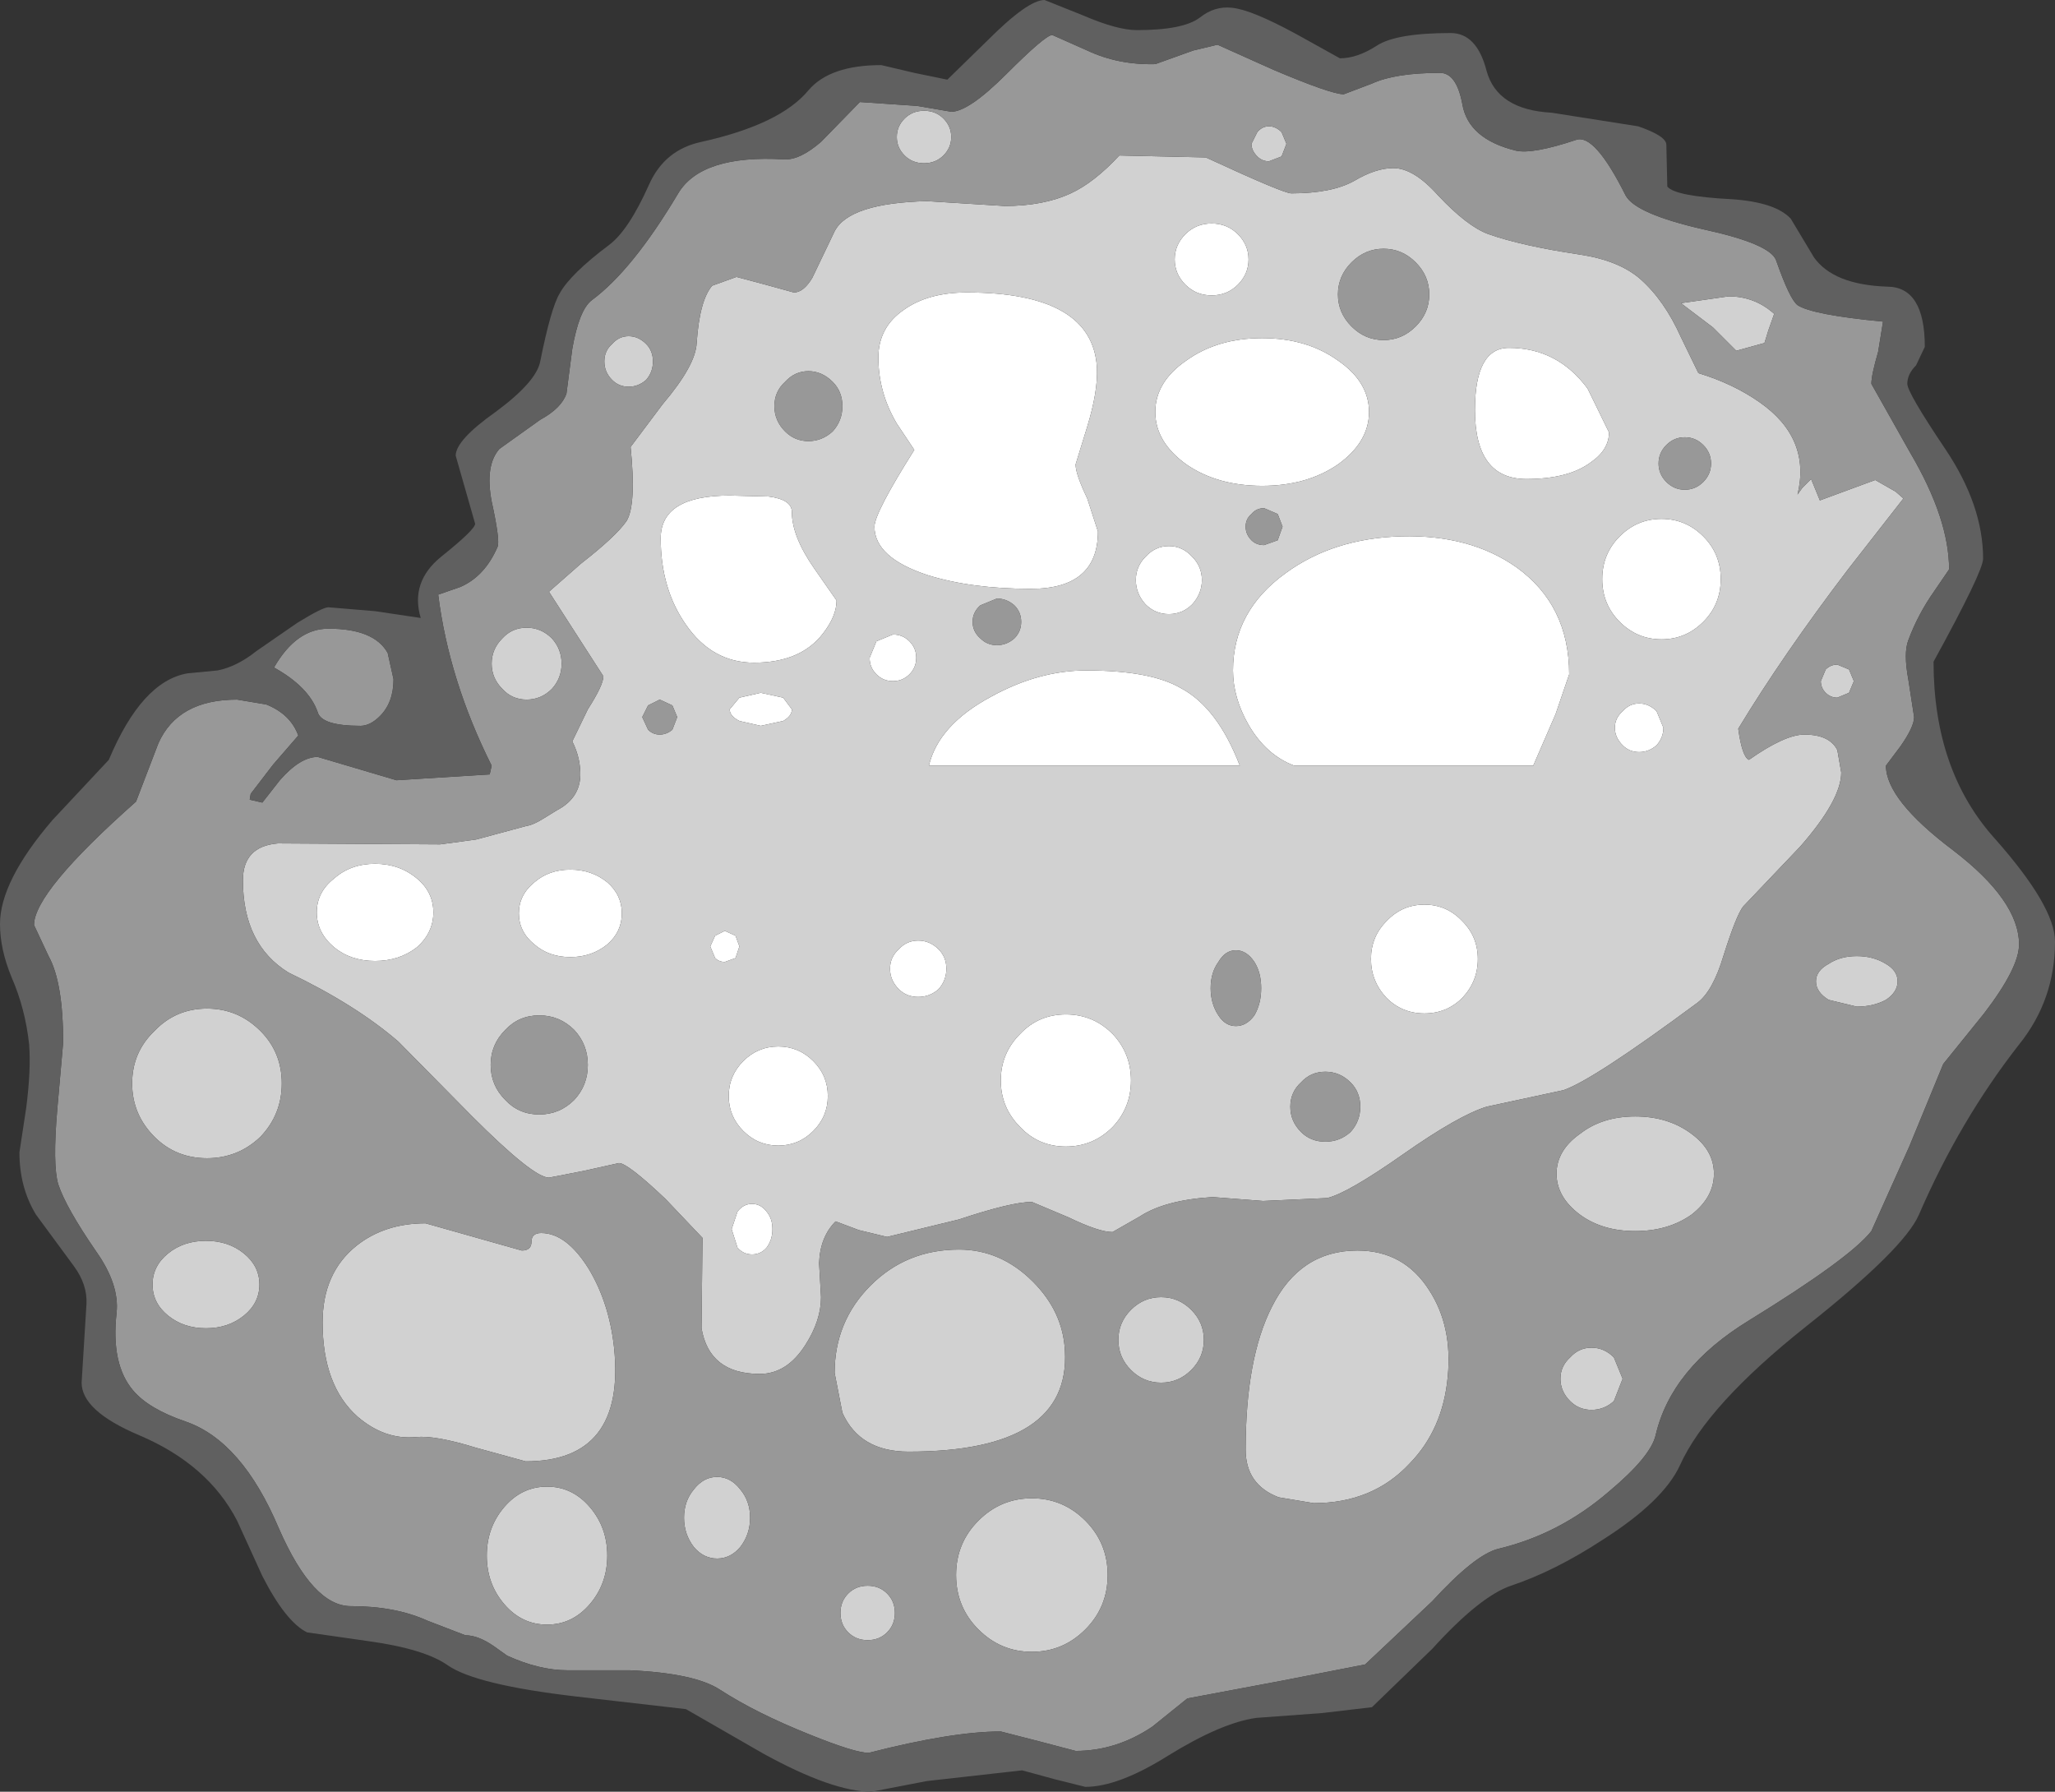 <?xml version="1.0" encoding="UTF-8" standalone="no"?>
<svg xmlns:ffdec="https://www.free-decompiler.com/flash" xmlns:xlink="http://www.w3.org/1999/xlink" ffdec:objectType="shape" height="92.2px" width="105.75px" xmlns="http://www.w3.org/2000/svg">
  <rect width="100%" height="100%" fill="#333333" stroke="none"/>
  <g transform="matrix(1.0, 0.0, 0.0, 1.0, 52.6, 58.1)">
    <path d="M25.05 -40.2 Q27.55 -40.2 29.1 -38.1 L30.2 -35.85 Q30.2 -34.95 29.25 -34.3 28.1 -33.45 25.95 -33.45 23.3 -33.45 23.3 -37.0 23.3 -40.2 25.05 -40.2 M8.75 -29.45 Q9.25 -28.95 9.25 -28.25 9.25 -27.55 8.75 -27.0 8.25 -26.5 7.55 -26.5 6.85 -26.5 6.35 -27.0 5.85 -27.55 5.85 -28.25 5.85 -28.95 6.35 -29.45 6.85 -30.0 7.55 -30.0 8.25 -30.0 8.75 -29.45 M3.35 -36.15 L2.75 -34.2 Q2.75 -33.7 3.35 -32.45 L3.9 -30.75 Q3.9 -27.8 0.45 -27.8 -2.6 -27.8 -4.85 -28.5 -7.6 -29.4 -7.6 -31.0 -7.6 -31.7 -5.55 -34.95 L-6.45 -36.3 Q-7.4 -37.9 -7.4 -39.7 -7.4 -41.25 -6.1 -42.15 -4.85 -43.05 -2.85 -43.05 3.65 -43.05 3.85 -39.15 3.9 -37.95 3.35 -36.15 M12.35 -40.7 Q14.65 -40.7 16.25 -39.55 17.85 -38.45 17.85 -36.9 17.85 -35.35 16.25 -34.2 14.65 -33.1 12.35 -33.1 10.05 -33.1 8.45 -34.2 6.85 -35.35 6.85 -36.9 6.85 -38.45 8.45 -39.55 10.05 -40.7 12.35 -40.7 M11.65 -44.75 Q11.65 -44.0 11.1 -43.45 10.55 -42.9 9.75 -42.9 8.95 -42.9 8.4 -43.45 7.85 -44.0 7.85 -44.75 7.85 -45.5 8.4 -46.05 8.95 -46.6 9.75 -46.6 10.55 -46.6 11.1 -46.05 11.65 -45.5 11.65 -44.75 M32.9 -25.2 Q31.65 -25.2 30.75 -26.1 29.85 -27.0 29.85 -28.3 29.85 -29.6 30.75 -30.5 31.65 -31.4 32.9 -31.4 34.15 -31.4 35.05 -30.5 35.95 -29.6 35.95 -28.3 35.95 -27.0 35.05 -26.1 34.15 -25.2 32.9 -25.2 M5.6 -2.5 Q5.6 -1.1 4.65 -0.1 3.65 0.9 2.25 0.9 0.85 0.9 -0.1 -0.1 -1.1 -1.1 -1.1 -2.5 -1.1 -3.9 -0.1 -4.9 0.85 -5.9 2.25 -5.9 3.65 -5.9 4.65 -4.9 5.6 -3.9 5.6 -2.5 M3.3 -23.6 Q6.6 -23.6 8.15 -22.7 10.05 -21.7 11.2 -18.7 L-4.8 -18.7 Q-4.3 -20.8 -1.6 -22.25 0.85 -23.6 3.3 -23.6 M13.55 -28.6 Q16.0 -30.4 19.5 -30.5 23.05 -30.6 25.45 -28.9 28.15 -26.95 28.15 -23.4 L27.45 -21.35 26.3 -18.7 14.0 -18.7 Q12.55 -19.25 11.65 -20.8 10.85 -22.2 10.85 -23.6 10.85 -26.65 13.55 -28.6 M18.75 -6.75 Q17.95 -7.6 17.95 -8.75 17.95 -9.9 18.75 -10.7 19.55 -11.55 20.7 -11.55 21.85 -11.55 22.65 -10.7 23.45 -9.9 23.45 -8.75 23.45 -7.6 22.65 -6.75 21.85 -5.95 20.7 -5.95 19.55 -5.95 18.75 -6.75 M30.5 -20.65 Q30.5 -21.15 30.9 -21.5 31.25 -21.9 31.75 -21.9 32.25 -21.9 32.65 -21.5 L33.0 -20.65 Q33.0 -20.15 32.65 -19.75 32.25 -19.4 31.75 -19.4 31.25 -19.4 30.9 -19.75 30.5 -20.15 30.5 -20.65 M-7.5 -25.1 L-6.65 -25.45 Q-6.15 -25.45 -5.8 -25.1 -5.45 -24.75 -5.45 -24.25 -5.45 -23.75 -5.8 -23.4 -6.15 -23.05 -6.65 -23.05 -7.15 -23.05 -7.5 -23.4 -7.85 -23.75 -7.85 -24.25 L-7.5 -25.1 M-13.05 -32.55 Q-11.85 -32.4 -11.85 -31.75 -11.85 -30.5 -10.7 -28.85 L-9.55 -27.2 Q-9.55 -26.4 -10.25 -25.5 -11.4 -24.0 -13.8 -24.0 -15.95 -24.0 -17.3 -25.95 -18.6 -27.8 -18.6 -30.4 -18.6 -32.6 -15.05 -32.6 L-13.05 -32.55 M-23.25 -13.35 Q-22.15 -13.35 -21.35 -12.7 -20.6 -12.05 -20.6 -11.1 -20.6 -10.15 -21.35 -9.5 -22.15 -8.85 -23.25 -8.85 -24.35 -8.85 -25.1 -9.5 -25.9 -10.15 -25.9 -11.1 -25.9 -12.05 -25.1 -12.7 -24.35 -13.35 -23.25 -13.35 M-35.4 -12.9 Q-34.55 -13.65 -33.3 -13.65 -32.05 -13.65 -31.15 -12.9 -30.3 -12.2 -30.3 -11.15 -30.3 -10.1 -31.15 -9.35 -32.05 -8.65 -33.3 -8.65 -34.55 -8.65 -35.4 -9.35 -36.3 -10.1 -36.3 -11.15 -36.3 -12.2 -35.4 -12.9 M-12.3 -22.2 L-11.85 -21.6 Q-11.85 -21.25 -12.3 -21.0 L-13.45 -20.75 -14.55 -21.0 Q-15.05 -21.25 -15.05 -21.6 L-14.55 -22.2 -13.45 -22.45 -12.3 -22.2 M-13.15 4.25 Q-12.85 4.6 -12.85 5.15 -12.85 5.7 -13.15 6.1 -13.45 6.45 -13.9 6.45 -14.35 6.45 -14.65 6.1 L-14.95 5.15 -14.65 4.25 Q-14.35 3.85 -13.9 3.85 -13.45 3.85 -13.15 4.25 M-4.3 -9.25 Q-3.9 -8.85 -3.9 -8.25 -3.9 -7.65 -4.3 -7.2 -4.75 -6.8 -5.35 -6.8 -5.95 -6.8 -6.35 -7.2 -6.8 -7.65 -6.8 -8.25 -6.8 -8.85 -6.35 -9.25 -5.95 -9.7 -5.35 -9.7 -4.75 -9.7 -4.3 -9.25 M-12.55 -4.25 Q-11.5 -4.25 -10.75 -3.5 -10.0 -2.75 -10.0 -1.7 -10.0 -0.65 -10.75 0.1 -11.5 0.85 -12.55 0.85 -13.6 0.85 -14.35 0.1 -15.1 -0.65 -15.1 -1.7 -15.1 -2.75 -14.35 -3.5 -13.6 -4.25 -12.55 -4.25 M-14.55 -9.4 L-14.75 -8.8 -15.3 -8.6 Q-15.6 -8.6 -15.8 -8.8 L-16.05 -9.4 -15.8 -9.95 -15.3 -10.2 -14.75 -9.95 -14.55 -9.4" fill="#ffffff" fill-rule="evenodd" stroke="none"/>
    <path d="M9.45 -50.0 Q13.45 -48.15 13.85 -48.15 15.95 -48.15 17.1 -48.8 18.2 -49.45 19.1 -49.45 20.15 -49.45 21.4 -48.05 22.9 -46.45 24.0 -46.05 25.7 -45.45 28.7 -45.0 30.7 -44.7 31.8 -43.75 33.05 -42.65 33.9 -40.75 L34.8 -38.9 Q36.6 -38.35 37.95 -37.4 40.6 -35.55 39.9 -32.65 L40.15 -33.0 40.6 -33.45 41.05 -32.35 43.9 -33.4 44.95 -32.8 45.35 -32.45 42.5 -28.8 Q39.15 -24.4 36.85 -20.6 37.05 -19.15 37.4 -19.0 39.25 -20.3 40.25 -20.3 41.55 -20.3 41.95 -19.5 L42.15 -18.35 Q42.15 -16.95 40.05 -14.55 L37.1 -11.45 Q36.75 -11.0 36.1 -8.95 35.55 -7.1 34.75 -6.5 29.35 -2.5 27.85 -2.0 L23.9 -1.15 Q22.45 -0.7 19.6 1.3 16.75 3.3 15.7 3.55 L12.4 3.7 9.8 3.5 Q7.35 3.65 6.05 4.5 L4.65 5.3 Q3.95 5.3 2.4 4.55 L0.5 3.75 Q-0.55 3.75 -3.25 4.65 L-6.95 5.55 -8.4 5.2 -9.6 4.75 Q-10.4 5.55 -10.45 6.9 L-10.35 8.65 Q-10.35 9.85 -11.15 11.1 -12.1 12.6 -13.5 12.6 -16.1 12.6 -16.5 10.25 L-16.45 5.6 -18.35 3.6 Q-20.3 1.75 -20.75 1.75 L-22.55 2.15 -24.35 2.5 Q-25.15 2.5 -28.3 -0.65 L-32.1 -4.5 Q-34.3 -6.4 -37.75 -8.05 -40.1 -9.5 -40.1 -12.8 -40.1 -14.55 -38.3 -14.7 L-29.95 -14.65 -28.1 -14.9 -25.5 -15.6 Q-25.15 -15.65 -24.6 -16.0 L-23.95 -16.4 Q-22.6 -17.1 -22.75 -18.55 -22.8 -19.25 -23.15 -19.95 L-22.35 -21.6 Q-21.55 -22.85 -21.55 -23.3 L-24.35 -27.65 -22.7 -29.1 Q-20.9 -30.5 -20.35 -31.3 -19.85 -32.15 -20.15 -35.1 L-18.5 -37.3 Q-16.8 -39.3 -16.75 -40.45 -16.6 -42.65 -15.95 -43.4 L-14.7 -43.85 -13.2 -43.45 -11.75 -43.05 Q-11.25 -43.05 -10.8 -43.8 L-9.65 -46.2 Q-8.9 -47.65 -4.9 -47.75 L-0.9 -47.5 Q1.1 -47.5 2.5 -48.15 3.7 -48.7 5.0 -50.1 L9.45 -50.0 M38.4 -41.1 L38.2 -40.45 36.75 -40.05 35.55 -41.25 33.9 -42.5 36.35 -42.85 Q37.7 -42.85 38.7 -41.95 L38.4 -41.1 M11.8 -50.7 L12.1 -51.3 Q12.35 -51.6 12.7 -51.6 13.05 -51.6 13.35 -51.3 L13.6 -50.7 13.35 -50.05 12.7 -49.8 Q12.35 -49.8 12.1 -50.05 11.8 -50.35 11.8 -50.7 M20.95 -42.95 Q20.95 -43.9 20.25 -44.6 19.55 -45.3 18.6 -45.3 17.65 -45.3 16.95 -44.6 16.25 -43.9 16.25 -42.95 16.25 -42.0 16.95 -41.3 17.65 -40.6 18.6 -40.6 19.55 -40.6 20.25 -41.3 20.95 -42.0 20.95 -42.95 M25.05 -40.2 Q23.3 -40.2 23.3 -37.0 23.3 -33.45 25.95 -33.45 28.1 -33.45 29.25 -34.3 30.2 -34.95 30.2 -35.85 L29.1 -38.1 Q27.55 -40.2 25.05 -40.2 M33.15 -33.3 Q33.55 -32.9 34.1 -32.9 34.65 -32.9 35.05 -33.3 35.45 -33.7 35.45 -34.25 35.45 -34.8 35.05 -35.2 34.65 -35.6 34.1 -35.6 33.55 -35.6 33.15 -35.2 32.75 -34.8 32.75 -34.25 32.75 -33.7 33.15 -33.3 M32.9 -25.2 Q34.15 -25.2 35.05 -26.1 35.95 -27.0 35.95 -28.3 35.95 -29.6 35.05 -30.5 34.15 -31.4 32.9 -31.4 31.65 -31.4 30.75 -30.5 29.85 -29.6 29.85 -28.3 29.85 -27.0 30.75 -26.1 31.65 -25.2 32.9 -25.2 M11.65 -44.75 Q11.65 -45.5 11.1 -46.05 10.55 -46.6 9.75 -46.6 8.95 -46.6 8.4 -46.05 7.85 -45.5 7.85 -44.75 7.85 -44.0 8.4 -43.45 8.95 -42.9 9.75 -42.9 10.55 -42.9 11.1 -43.45 11.65 -44.0 11.65 -44.75 M12.35 -40.7 Q10.05 -40.7 8.45 -39.55 6.85 -38.45 6.85 -36.9 6.85 -35.35 8.45 -34.2 10.05 -33.1 12.35 -33.1 14.65 -33.1 16.25 -34.2 17.85 -35.35 17.85 -36.9 17.85 -38.45 16.25 -39.55 14.65 -40.7 12.35 -40.7 M3.35 -36.15 Q3.9 -37.95 3.85 -39.15 3.65 -43.05 -2.85 -43.05 -4.85 -43.05 -6.1 -42.15 -7.4 -41.25 -7.4 -39.7 -7.4 -37.9 -6.45 -36.3 L-5.55 -34.95 Q-7.6 -31.7 -7.6 -31.0 -7.6 -29.4 -4.85 -28.5 -2.6 -27.8 0.45 -27.8 3.9 -27.8 3.9 -30.75 L3.35 -32.45 Q2.75 -33.7 2.75 -34.2 L3.35 -36.15 M8.75 -29.45 Q8.25 -30.0 7.55 -30.0 6.85 -30.0 6.35 -29.45 5.85 -28.95 5.85 -28.25 5.85 -27.55 6.35 -27.0 6.85 -26.5 7.55 -26.5 8.25 -26.5 8.75 -27.0 9.25 -27.55 9.25 -28.25 9.25 -28.95 8.75 -29.45 M13.15 -31.65 L12.45 -31.95 Q12.05 -31.95 11.8 -31.65 11.5 -31.4 11.5 -31.0 11.5 -30.6 11.8 -30.3 12.05 -30.05 12.45 -30.05 L13.15 -30.3 13.4 -31.0 13.15 -31.65 M13.55 -28.6 Q10.85 -26.65 10.85 -23.6 10.85 -22.2 11.65 -20.8 12.55 -19.25 14.0 -18.7 L26.3 -18.7 27.45 -21.35 28.15 -23.4 Q28.15 -26.95 25.45 -28.9 23.05 -30.6 19.5 -30.5 16.0 -30.4 13.55 -28.6 M3.3 -23.6 Q0.85 -23.6 -1.6 -22.25 -4.3 -20.8 -4.8 -18.7 L11.2 -18.7 Q10.05 -21.7 8.15 -22.7 6.6 -23.6 3.3 -23.6 M5.6 -2.5 Q5.6 -3.9 4.65 -4.9 3.65 -5.9 2.25 -5.9 0.85 -5.9 -0.1 -4.9 -1.1 -3.9 -1.1 -2.5 -1.1 -1.1 -0.1 -0.1 0.85 0.9 2.25 0.9 3.65 0.9 4.65 -0.1 5.6 -1.1 5.6 -2.5 M9.7 -7.25 Q9.7 -6.45 10.1 -5.85 10.45 -5.3 11.0 -5.3 11.55 -5.3 11.95 -5.85 12.3 -6.45 12.3 -7.25 12.3 -8.05 11.95 -8.6 11.55 -9.2 11.0 -9.2 10.45 -9.2 10.1 -8.6 9.7 -8.05 9.7 -7.25 M18.75 -6.75 Q19.55 -5.95 20.7 -5.95 21.85 -5.95 22.65 -6.75 23.45 -7.6 23.45 -8.75 23.45 -9.9 22.65 -10.7 21.85 -11.55 20.7 -11.55 19.55 -11.55 18.75 -10.7 17.95 -9.9 17.95 -8.75 17.95 -7.6 18.75 -6.75 M13.8 -1.15 Q13.8 -0.4 14.35 0.15 14.85 0.65 15.6 0.65 16.35 0.65 16.9 0.15 17.4 -0.4 17.4 -1.15 17.4 -1.9 16.9 -2.4 16.35 -2.95 15.6 -2.95 14.85 -2.95 14.35 -2.4 13.8 -1.9 13.8 -1.15 M30.5 -20.65 Q30.5 -20.15 30.9 -19.75 31.25 -19.4 31.75 -19.4 32.25 -19.4 32.65 -19.75 33.0 -20.15 33.0 -20.65 L32.65 -21.5 Q32.25 -21.9 31.75 -21.9 31.25 -21.9 30.9 -21.5 30.5 -21.15 30.5 -20.65 M-44.65 -5.05 Q-43.55 -6.2 -41.95 -6.2 -40.35 -6.2 -39.2 -5.05 -38.1 -3.95 -38.1 -2.35 -38.1 -0.75 -39.2 0.4 -40.35 1.5 -41.95 1.5 -43.55 1.5 -44.65 0.4 -45.8 -0.75 -45.8 -2.35 -45.8 -3.95 -44.65 -5.05 M-6.45 -51.05 Q-6.45 -51.6 -6.05 -52.0 -5.65 -52.4 -5.05 -52.4 -4.45 -52.4 -4.05 -52.0 -3.65 -51.6 -3.65 -51.05 -3.65 -50.5 -4.05 -50.1 -4.45 -49.7 -5.05 -49.7 -5.65 -49.7 -6.05 -50.1 -6.45 -50.5 -6.45 -51.05 M-3.4 22.95 Q-3.4 21.3 -2.25 20.15 -1.1 19.0 0.5 19.0 2.1 19.0 3.25 20.15 4.4 21.3 4.4 22.95 4.4 24.6 3.25 25.75 2.1 26.9 0.5 26.9 -1.1 26.9 -2.25 25.75 -3.4 24.6 -3.4 22.95 M8.7 9.3 Q9.35 9.95 9.35 10.85 9.35 11.75 8.7 12.4 8.05 13.05 7.15 13.05 6.25 13.05 5.6 12.4 4.95 11.75 4.95 10.85 4.95 9.95 5.6 9.3 6.25 8.65 7.15 8.65 8.05 8.65 8.7 9.3 M-7.8 8.05 Q-5.95 6.2 -3.25 6.2 -1.1 6.2 0.55 7.85 2.1 9.4 2.2 11.4 2.5 16.6 -5.85 16.6 -8.35 16.6 -9.25 14.6 L-9.65 12.55 Q-9.65 9.9 -7.8 8.05 M20.95 8.3 Q22.15 10.15 21.9 12.75 21.65 15.45 19.95 17.2 18.05 19.25 15.0 19.25 L13.2 18.95 Q11.5 18.3 11.5 16.5 11.5 11.8 12.85 9.15 14.3 6.25 17.25 6.25 19.65 6.25 20.95 8.3 M28.2 11.75 Q28.65 11.25 29.3 11.25 29.95 11.25 30.45 11.75 L30.9 12.85 30.45 14.0 Q29.95 14.45 29.3 14.45 28.65 14.45 28.2 14.0 27.7 13.5 27.7 12.85 27.7 12.2 28.2 11.75 M34.45 0.25 Q35.6 1.1 35.6 2.3 35.6 3.5 34.45 4.4 33.25 5.25 31.55 5.25 29.85 5.25 28.7 4.4 27.5 3.5 27.5 2.3 27.5 1.1 28.7 0.25 29.85 -0.65 31.55 -0.65 33.25 -0.65 34.45 0.25 M42.95 -6.3 L41.5 -6.65 Q40.85 -7.05 40.85 -7.6 40.85 -8.15 41.5 -8.5 42.1 -8.9 42.95 -8.9 43.8 -8.9 44.45 -8.5 45.05 -8.15 45.05 -7.6 45.05 -7.05 44.45 -6.65 43.8 -6.3 42.95 -6.3 M41.35 -23.65 Q41.6 -23.9 41.95 -23.9 L42.55 -23.65 42.8 -23.05 42.55 -22.45 41.95 -22.2 Q41.6 -22.2 41.35 -22.45 41.1 -22.7 41.1 -23.05 L41.35 -23.65 M-9.75 -38.45 Q-10.3 -39.0 -11.0 -39.0 -11.7 -39.0 -12.2 -38.45 -12.75 -37.95 -12.75 -37.2 -12.75 -36.45 -12.2 -35.9 -11.7 -35.4 -11.0 -35.4 -10.3 -35.4 -9.75 -35.9 -9.25 -36.45 -9.25 -37.2 -9.25 -37.95 -9.75 -38.45 M-19.35 -40.4 Q-19.0 -40.05 -19.0 -39.5 -19.0 -38.95 -19.35 -38.55 -19.75 -38.2 -20.25 -38.2 -20.75 -38.2 -21.1 -38.55 -21.5 -38.95 -21.5 -39.5 -21.5 -40.05 -21.1 -40.4 -20.75 -40.8 -20.25 -40.8 -19.75 -40.8 -19.35 -40.4 M-13.05 -32.55 L-15.05 -32.6 Q-18.6 -32.6 -18.6 -30.4 -18.6 -27.8 -17.3 -25.95 -15.95 -24.0 -13.8 -24.0 -11.4 -24.0 -10.25 -25.5 -9.55 -26.4 -9.55 -27.2 L-10.7 -28.85 Q-11.85 -30.5 -11.85 -31.75 -11.85 -32.4 -13.05 -32.55 M-7.5 -25.1 L-7.85 -24.25 Q-7.85 -23.75 -7.5 -23.4 -7.15 -23.05 -6.65 -23.05 -6.15 -23.05 -5.8 -23.4 -5.45 -23.75 -5.45 -24.25 -5.45 -24.75 -5.8 -25.1 -6.15 -25.45 -6.65 -25.45 L-7.5 -25.1 M-0.4 -26.95 Q-0.8 -27.3 -1.3 -27.3 L-2.15 -26.95 Q-2.55 -26.6 -2.55 -26.1 -2.55 -25.6 -2.15 -25.25 -1.8 -24.9 -1.3 -24.9 -0.8 -24.9 -0.4 -25.25 -0.05 -25.6 -0.05 -26.1 -0.05 -26.6 -0.4 -26.95 M-26.75 -25.25 Q-26.25 -25.8 -25.5 -25.8 -24.75 -25.8 -24.2 -25.25 -23.7 -24.7 -23.7 -23.95 -23.7 -23.2 -24.2 -22.65 -24.75 -22.1 -25.5 -22.1 -26.25 -22.1 -26.75 -22.65 -27.3 -23.2 -27.3 -23.95 -27.3 -24.7 -26.75 -25.25 M-23.25 -13.35 Q-24.35 -13.35 -25.1 -12.7 -25.9 -12.05 -25.9 -11.1 -25.9 -10.15 -25.1 -9.5 -24.35 -8.85 -23.25 -8.85 -22.15 -8.85 -21.35 -9.5 -20.6 -10.15 -20.6 -11.1 -20.6 -12.05 -21.35 -12.7 -22.15 -13.35 -23.25 -13.35 M-35.4 -12.9 Q-36.3 -12.2 -36.3 -11.15 -36.3 -10.1 -35.4 -9.35 -34.55 -8.65 -33.3 -8.65 -32.05 -8.65 -31.15 -9.35 -30.3 -10.1 -30.3 -11.15 -30.3 -12.2 -31.15 -12.9 -32.05 -13.65 -33.3 -13.65 -34.55 -13.65 -35.4 -12.9 M-27.35 -3.3 Q-27.35 -2.25 -26.6 -1.5 -25.9 -0.75 -24.85 -0.75 -23.8 -0.75 -23.05 -1.5 -22.35 -2.25 -22.35 -3.3 -22.35 -4.35 -23.05 -5.1 -23.8 -5.85 -24.85 -5.85 -25.9 -5.85 -26.6 -5.1 -27.35 -4.35 -27.35 -3.3 M-12.3 -22.2 L-13.45 -22.45 -14.55 -22.2 -15.05 -21.6 Q-15.05 -21.25 -14.55 -21.0 L-13.45 -20.75 -12.3 -21.0 Q-11.85 -21.25 -11.85 -21.6 L-12.3 -22.2 M-18.65 -22.1 L-19.25 -21.8 -19.55 -21.2 -19.25 -20.55 Q-19.0 -20.3 -18.65 -20.3 -18.3 -20.3 -18.0 -20.55 L-17.75 -21.2 -18.0 -21.8 -18.65 -22.1 M-14.55 -9.4 L-14.75 -9.95 -15.3 -10.2 -15.8 -9.95 -16.05 -9.4 -15.8 -8.8 Q-15.6 -8.6 -15.3 -8.6 L-14.75 -8.8 -14.55 -9.4 M-12.55 -4.25 Q-13.6 -4.25 -14.35 -3.5 -15.1 -2.75 -15.1 -1.7 -15.1 -0.65 -14.35 0.1 -13.6 0.85 -12.55 0.85 -11.5 0.85 -10.75 0.1 -10.0 -0.65 -10.0 -1.7 -10.0 -2.75 -10.75 -3.5 -11.5 -4.25 -12.55 -4.25 M-4.3 -9.25 Q-4.75 -9.7 -5.35 -9.7 -5.95 -9.7 -6.35 -9.25 -6.8 -8.85 -6.8 -8.25 -6.8 -7.65 -6.35 -7.2 -5.95 -6.8 -5.35 -6.8 -4.75 -6.8 -4.3 -7.2 -3.9 -7.65 -3.9 -8.25 -3.9 -8.85 -4.3 -9.25 M-13.15 4.25 Q-13.45 3.85 -13.9 3.85 -14.35 3.85 -14.65 4.25 L-14.95 5.15 -14.65 6.1 Q-14.35 6.45 -13.9 6.45 -13.45 6.45 -13.15 6.1 -12.85 5.7 -12.85 5.15 -12.85 4.6 -13.15 4.25 M-27.55 21.95 Q-27.55 20.5 -26.65 19.45 -25.75 18.4 -24.45 18.4 -23.15 18.4 -22.25 19.45 -21.35 20.5 -21.35 21.95 -21.35 23.4 -22.25 24.45 -23.15 25.5 -24.45 25.5 -25.75 25.5 -26.65 24.45 -27.55 23.4 -27.55 21.95 M-40.05 6.4 Q-39.25 7.05 -39.25 8.0 -39.25 8.95 -40.05 9.6 -40.85 10.25 -42.0 10.25 -43.15 10.25 -43.95 9.6 -44.75 8.95 -44.75 8.0 -44.75 7.05 -43.95 6.4 -43.15 5.75 -42.0 5.75 -40.85 5.75 -40.05 6.4 M-25.25 5.8 Q-25.25 5.35 -24.75 5.35 -23.45 5.35 -22.3 7.2 -21.25 8.95 -21.0 11.25 -20.4 17.1 -25.55 17.1 L-28.1 16.4 Q-30.2 15.75 -31.2 15.85 -32.8 16.0 -34.2 14.8 -36.0 13.2 -36.0 9.95 -36.0 7.4 -34.25 6.0 -32.8 4.85 -30.7 4.85 L-25.75 6.25 Q-25.25 6.25 -25.25 5.8 M-7.95 23.5 Q-7.35 23.5 -6.95 23.9 -6.55 24.3 -6.55 24.9 -6.55 25.5 -6.95 25.9 -7.35 26.3 -7.95 26.3 -8.55 26.3 -8.95 25.9 -9.35 25.5 -9.35 24.9 -9.35 24.3 -8.95 23.9 -8.55 23.5 -7.95 23.5 M-16.9 18.55 Q-16.4 17.9 -15.7 17.9 -15.0 17.9 -14.5 18.55 -14.0 19.15 -14.0 20.0 -14.0 20.85 -14.5 21.5 -15.0 22.1 -15.7 22.1 -16.4 22.1 -16.9 21.5 -17.4 20.85 -17.4 20.0 -17.4 19.15 -16.9 18.55" fill="#d1d1d1" fill-rule="evenodd" stroke="none"/>
    <path d="M10.05 -55.8 L12.95 -54.5 Q15.9 -53.25 16.55 -53.25 L18.0 -53.8 Q19.2 -54.35 21.5 -54.35 22.35 -54.35 22.65 -52.75 22.95 -50.95 25.4 -50.35 26.25 -50.15 28.5 -50.9 29.45 -51.25 31.05 -48.05 31.55 -47.1 35.05 -46.3 38.5 -45.55 38.8 -44.7 39.5 -42.7 39.9 -42.4 40.65 -41.9 44.3 -41.55 L44.05 -40.0 Q43.7 -38.8 43.7 -38.35 L45.7 -34.8 Q47.7 -31.4 47.7 -28.8 L46.95 -27.7 Q46.1 -26.5 45.6 -25.15 45.35 -24.5 45.6 -23.15 L45.9 -21.2 Q45.9 -20.7 45.2 -19.7 L44.45 -18.7 Q44.45 -16.95 47.9 -14.35 51.3 -11.75 51.3 -9.5 51.3 -8.3 49.5 -5.95 L47.4 -3.35 45.65 0.9 43.7 5.25 Q42.6 6.65 37.4 9.85 33.4 12.3 32.6 15.75 32.35 16.85 30.2 18.65 27.65 20.85 24.5 21.6 23.3 21.9 21.1 24.3 L17.65 27.55 13.3 28.4 8.5 29.3 6.7 30.75 Q4.85 32.0 2.75 32.0 L0.85 31.5 -1.1 31.0 Q-3.6 31.0 -7.9 32.1 -8.6 32.1 -10.95 31.15 -13.7 30.05 -15.55 28.85 -16.85 28.0 -20.2 27.85 L-23.4 27.85 Q-24.85 27.85 -26.5 27.1 L-27.2 26.6 Q-28.0 26.05 -28.65 26.05 L-30.6 25.3 Q-32.25 24.55 -34.55 24.55 -36.5 24.55 -38.25 20.55 -40.15 16.05 -43.05 15.05 -44.95 14.4 -45.75 13.45 -46.9 12.1 -46.6 9.45 -46.45 8.0 -47.65 6.3 -49.2 4.05 -49.6 2.85 -49.9 1.85 -49.65 -1.05 L-49.35 -4.45 Q-49.35 -7.55 -50.1 -8.9 L-50.85 -10.5 Q-50.85 -12.2 -45.6 -16.85 L-44.45 -19.85 Q-43.45 -22.1 -40.4 -22.1 L-38.9 -21.85 Q-37.65 -21.35 -37.25 -20.25 L-38.55 -18.75 -39.7 -17.25 -39.75 -16.95 -39.1 -16.8 -38.2 -17.95 Q-37.15 -19.15 -36.25 -19.15 L-32.2 -17.95 -27.4 -18.25 -27.3 -18.7 Q-29.5 -23.1 -30.05 -27.5 L-28.9 -27.9 Q-27.65 -28.45 -27.0 -29.95 -26.85 -30.25 -27.3 -32.3 -27.65 -34.15 -26.9 -35.0 L-24.8 -36.5 Q-23.7 -37.1 -23.45 -37.85 L-23.15 -40.15 Q-22.8 -42.15 -22.15 -42.65 -20.05 -44.2 -17.7 -48.15 -16.5 -50.15 -12.25 -49.9 -11.45 -49.85 -10.35 -50.8 L-8.35 -52.85 -5.4 -52.65 -3.65 -52.35 Q-2.75 -52.35 -0.8 -54.3 1.2 -56.3 1.55 -56.3 L3.35 -55.5 Q4.95 -54.75 6.85 -54.8 L8.8 -55.5 10.05 -55.8 M9.45 -50.0 L5.0 -50.1 Q3.7 -48.7 2.5 -48.15 1.1 -47.5 -0.9 -47.5 L-4.9 -47.75 Q-8.9 -47.65 -9.65 -46.2 L-10.8 -43.8 Q-11.25 -43.05 -11.75 -43.05 L-13.2 -43.45 -14.7 -43.85 -15.95 -43.4 Q-16.6 -42.65 -16.75 -40.45 -16.8 -39.3 -18.5 -37.3 L-20.15 -35.1 Q-19.85 -32.15 -20.35 -31.3 -20.9 -30.5 -22.7 -29.1 L-24.35 -27.65 -21.55 -23.3 Q-21.55 -22.85 -22.35 -21.6 L-23.15 -19.95 Q-22.8 -19.25 -22.75 -18.55 -22.6 -17.1 -23.95 -16.4 L-24.6 -16.0 Q-25.15 -15.65 -25.5 -15.6 L-28.1 -14.9 -29.95 -14.65 -38.3 -14.7 Q-40.1 -14.55 -40.1 -12.8 -40.1 -9.5 -37.75 -8.05 -34.3 -6.4 -32.1 -4.5 L-28.3 -0.65 Q-25.15 2.5 -24.35 2.5 L-22.55 2.15 -20.75 1.75 Q-20.3 1.75 -18.35 3.6 L-16.45 5.6 -16.5 10.25 Q-16.1 12.6 -13.5 12.6 -12.1 12.6 -11.15 11.1 -10.35 9.85 -10.35 8.65 L-10.45 6.9 Q-10.4 5.55 -9.6 4.75 L-8.4 5.2 -6.95 5.55 -3.25 4.65 Q-0.55 3.75 0.5 3.75 L2.4 4.55 Q3.95 5.3 4.65 5.3 L6.05 4.5 Q7.35 3.65 9.8 3.5 L12.4 3.7 15.7 3.55 Q16.75 3.3 19.6 1.3 22.45 -0.7 23.9 -1.15 L27.85 -2.0 Q29.35 -2.5 34.75 -6.5 35.55 -7.1 36.1 -8.95 36.75 -11.0 37.1 -11.45 L40.05 -14.55 Q42.15 -16.95 42.15 -18.35 L41.95 -19.5 Q41.55 -20.3 40.25 -20.3 39.25 -20.3 37.4 -19.0 37.05 -19.15 36.85 -20.6 39.15 -24.4 42.5 -28.8 L45.35 -32.45 44.95 -32.8 43.9 -33.4 41.05 -32.35 40.6 -33.45 40.15 -33.0 39.9 -32.65 Q40.6 -35.55 37.95 -37.4 36.6 -38.35 34.8 -38.9 L33.9 -40.75 Q33.05 -42.65 31.8 -43.75 30.7 -44.7 28.7 -45.0 25.7 -45.45 24.0 -46.05 22.9 -46.45 21.4 -48.05 20.15 -49.45 19.1 -49.45 18.2 -49.45 17.1 -48.8 15.95 -48.15 13.85 -48.15 13.45 -48.15 9.45 -50.0 M11.8 -50.7 Q11.8 -50.35 12.1 -50.05 12.35 -49.8 12.7 -49.8 L13.35 -50.05 13.6 -50.7 13.35 -51.3 Q13.05 -51.6 12.7 -51.6 12.35 -51.6 12.1 -51.3 L11.8 -50.7 M38.4 -41.1 L38.7 -41.95 Q37.7 -42.85 36.35 -42.85 L33.9 -42.5 35.55 -41.25 36.75 -40.05 38.2 -40.45 38.4 -41.1 M20.95 -42.95 Q20.95 -42.0 20.25 -41.3 19.55 -40.6 18.6 -40.6 17.65 -40.6 16.95 -41.3 16.25 -42.0 16.25 -42.95 16.25 -43.9 16.95 -44.6 17.65 -45.3 18.6 -45.3 19.55 -45.3 20.25 -44.6 20.95 -43.9 20.95 -42.95 M33.15 -33.3 Q32.75 -33.7 32.75 -34.25 32.75 -34.8 33.15 -35.2 33.55 -35.6 34.1 -35.6 34.65 -35.6 35.05 -35.2 35.45 -34.8 35.45 -34.25 35.45 -33.7 35.05 -33.3 34.65 -32.9 34.1 -32.9 33.55 -32.9 33.15 -33.3 M13.15 -31.65 L13.4 -31.0 13.15 -30.3 12.45 -30.05 Q12.05 -30.05 11.8 -30.3 11.5 -30.6 11.5 -31.0 11.5 -31.4 11.8 -31.65 12.05 -31.95 12.45 -31.95 L13.15 -31.65 M9.7 -7.25 Q9.7 -8.05 10.1 -8.6 10.45 -9.2 11.0 -9.2 11.55 -9.2 11.95 -8.6 12.3 -8.05 12.3 -7.25 12.3 -6.45 11.95 -5.85 11.55 -5.3 11.0 -5.3 10.45 -5.3 10.1 -5.85 9.7 -6.45 9.7 -7.25 M13.8 -1.15 Q13.8 -1.9 14.35 -2.4 14.85 -2.95 15.6 -2.95 16.35 -2.95 16.9 -2.4 17.4 -1.9 17.4 -1.15 17.4 -0.4 16.9 0.15 16.35 0.65 15.6 0.65 14.85 0.65 14.35 0.15 13.8 -0.4 13.8 -1.15 M41.35 -23.65 L41.1 -23.05 Q41.1 -22.7 41.35 -22.45 41.6 -22.2 41.95 -22.2 L42.55 -22.45 42.8 -23.05 42.55 -23.65 41.95 -23.9 Q41.6 -23.9 41.35 -23.65 M42.95 -6.3 Q43.8 -6.3 44.45 -6.65 45.05 -7.05 45.05 -7.6 45.05 -8.15 44.45 -8.5 43.8 -8.9 42.95 -8.9 42.1 -8.9 41.5 -8.5 40.85 -8.15 40.85 -7.6 40.85 -7.05 41.5 -6.65 L42.95 -6.3 M34.45 0.25 Q33.25 -0.65 31.55 -0.65 29.85 -0.65 28.7 0.25 27.5 1.1 27.5 2.3 27.5 3.5 28.7 4.4 29.85 5.25 31.55 5.25 33.25 5.25 34.45 4.4 35.6 3.5 35.6 2.3 35.6 1.1 34.45 0.25 M28.2 11.75 Q27.7 12.2 27.7 12.85 27.7 13.5 28.2 14.0 28.65 14.45 29.3 14.45 29.95 14.45 30.45 14.0 L30.9 12.85 30.45 11.75 Q29.95 11.25 29.3 11.25 28.65 11.25 28.2 11.75 M20.95 8.3 Q19.65 6.25 17.25 6.25 14.3 6.25 12.85 9.15 11.5 11.8 11.5 16.5 11.5 18.3 13.2 18.95 L15.0 19.25 Q18.05 19.25 19.95 17.2 21.65 15.45 21.9 12.75 22.15 10.15 20.95 8.3 M-7.8 8.05 Q-9.65 9.9 -9.65 12.55 L-9.25 14.6 Q-8.35 16.6 -5.85 16.6 2.5 16.6 2.2 11.4 2.1 9.4 0.55 7.85 -1.1 6.2 -3.25 6.2 -5.95 6.2 -7.8 8.05 M8.7 9.3 Q8.05 8.65 7.15 8.65 6.25 8.65 5.6 9.3 4.95 9.95 4.95 10.85 4.95 11.75 5.6 12.4 6.25 13.05 7.15 13.05 8.05 13.05 8.7 12.4 9.35 11.75 9.35 10.85 9.35 9.95 8.7 9.3 M-3.4 22.95 Q-3.4 24.6 -2.25 25.75 -1.1 26.9 0.5 26.9 2.1 26.9 3.25 25.75 4.4 24.6 4.4 22.95 4.4 21.3 3.25 20.15 2.1 19.0 0.5 19.0 -1.1 19.0 -2.25 20.15 -3.4 21.3 -3.4 22.95 M-6.45 -51.05 Q-6.45 -50.5 -6.05 -50.1 -5.65 -49.7 -5.05 -49.7 -4.45 -49.7 -4.05 -50.1 -3.65 -50.5 -3.65 -51.05 -3.65 -51.6 -4.05 -52.0 -4.45 -52.4 -5.05 -52.4 -5.65 -52.4 -6.05 -52.0 -6.45 -51.6 -6.45 -51.05 M-44.65 -5.05 Q-45.8 -3.95 -45.8 -2.35 -45.8 -0.75 -44.65 0.4 -43.55 1.5 -41.95 1.5 -40.35 1.5 -39.2 0.4 -38.1 -0.75 -38.1 -2.35 -38.1 -3.95 -39.2 -5.05 -40.35 -6.2 -41.95 -6.2 -43.55 -6.2 -44.65 -5.05 M-9.75 -38.45 Q-9.25 -37.95 -9.25 -37.2 -9.25 -36.45 -9.75 -35.9 -10.3 -35.4 -11.0 -35.4 -11.7 -35.4 -12.2 -35.9 -12.75 -36.45 -12.75 -37.2 -12.75 -37.95 -12.2 -38.45 -11.7 -39.0 -11.0 -39.0 -10.3 -39.0 -9.75 -38.45 M-19.35 -40.4 Q-19.75 -40.8 -20.25 -40.8 -20.75 -40.8 -21.1 -40.4 -21.5 -40.05 -21.5 -39.5 -21.5 -38.95 -21.1 -38.55 -20.75 -38.2 -20.25 -38.2 -19.75 -38.2 -19.35 -38.55 -19.0 -38.95 -19.0 -39.5 -19.0 -40.05 -19.35 -40.4 M-0.4 -26.95 Q-0.05 -26.6 -0.05 -26.1 -0.05 -25.6 -0.4 -25.25 -0.8 -24.9 -1.3 -24.9 -1.8 -24.9 -2.15 -25.25 -2.55 -25.6 -2.55 -26.1 -2.55 -26.6 -2.15 -26.95 L-1.3 -27.3 Q-0.8 -27.3 -0.4 -26.95 M-26.75 -25.25 Q-27.3 -24.7 -27.3 -23.95 -27.3 -23.2 -26.75 -22.65 -26.25 -22.1 -25.5 -22.1 -24.75 -22.1 -24.2 -22.65 -23.7 -23.2 -23.7 -23.95 -23.7 -24.7 -24.2 -25.25 -24.75 -25.8 -25.5 -25.8 -26.25 -25.8 -26.75 -25.25 M-32.35 -23.15 Q-32.35 -21.95 -33.05 -21.25 -33.55 -20.75 -34.05 -20.75 -36.05 -20.75 -36.25 -21.45 -36.7 -22.75 -38.5 -23.75 -37.35 -25.75 -35.7 -25.75 -33.35 -25.75 -32.65 -24.5 L-32.35 -23.15 M-27.35 -3.3 Q-27.35 -4.35 -26.6 -5.1 -25.9 -5.85 -24.85 -5.85 -23.8 -5.85 -23.05 -5.1 -22.35 -4.35 -22.35 -3.3 -22.35 -2.25 -23.05 -1.5 -23.8 -0.75 -24.85 -0.75 -25.9 -0.75 -26.6 -1.5 -27.35 -2.25 -27.35 -3.3 M-18.65 -22.1 L-18.0 -21.8 -17.75 -21.2 -18.0 -20.55 Q-18.3 -20.3 -18.65 -20.3 -19.0 -20.3 -19.25 -20.55 L-19.55 -21.2 -19.25 -21.8 -18.65 -22.1 M-16.9 18.55 Q-17.4 19.15 -17.4 20.0 -17.4 20.85 -16.9 21.5 -16.4 22.1 -15.7 22.1 -15.0 22.1 -14.5 21.5 -14.0 20.85 -14.0 20.0 -14.0 19.15 -14.5 18.55 -15.0 17.9 -15.7 17.9 -16.4 17.9 -16.9 18.55 M-7.95 23.5 Q-8.55 23.5 -8.95 23.9 -9.35 24.3 -9.35 24.9 -9.35 25.5 -8.95 25.9 -8.55 26.3 -7.95 26.3 -7.35 26.3 -6.95 25.9 -6.55 25.5 -6.55 24.9 -6.55 24.3 -6.95 23.9 -7.35 23.5 -7.95 23.5 M-25.25 5.8 Q-25.25 6.25 -25.75 6.25 L-30.7 4.85 Q-32.8 4.85 -34.25 6.0 -36.0 7.4 -36.0 9.95 -36.0 13.2 -34.2 14.8 -32.8 16.0 -31.2 15.85 -30.2 15.75 -28.1 16.4 L-25.55 17.1 Q-20.4 17.1 -21.0 11.25 -21.25 8.95 -22.3 7.2 -23.45 5.35 -24.75 5.35 -25.25 5.35 -25.25 5.8 M-40.05 6.4 Q-40.85 5.75 -42.0 5.75 -43.15 5.75 -43.95 6.4 -44.75 7.05 -44.75 8.0 -44.75 8.95 -43.95 9.6 -43.15 10.25 -42.0 10.25 -40.85 10.25 -40.05 9.6 -39.25 8.95 -39.25 8.0 -39.25 7.05 -40.05 6.4 M-27.55 21.95 Q-27.55 23.4 -26.65 24.45 -25.75 25.5 -24.45 25.5 -23.15 25.5 -22.25 24.45 -21.35 23.4 -21.35 21.95 -21.35 20.5 -22.25 19.45 -23.15 18.4 -24.45 18.4 -25.75 18.4 -26.65 19.45 -27.55 20.5 -27.55 21.95" fill="#989898" fill-rule="evenodd" stroke="none"/>
    <path d="M5.9 -56.55 Q8.3 -56.55 9.15 -57.2 9.9 -57.8 10.8 -57.7 11.8 -57.6 14.1 -56.35 L16.35 -55.1 Q17.25 -55.1 18.25 -55.75 19.25 -56.4 22.05 -56.4 23.4 -56.4 23.9 -54.45 24.45 -52.45 27.25 -52.3 L31.7 -51.6 Q33.15 -51.1 33.15 -50.65 L33.2 -48.5 Q33.6 -48.0 36.5 -47.85 38.75 -47.7 39.55 -46.85 L40.75 -44.85 Q41.75 -43.45 44.5 -43.35 46.45 -43.35 46.45 -40.25 L46.0 -39.3 Q45.55 -38.85 45.55 -38.35 45.55 -37.9 47.5 -35.0 49.45 -32.1 49.45 -29.35 49.45 -28.7 46.9 -24.05 46.9 -18.45 50.05 -14.95 53.15 -11.45 53.15 -9.65 53.15 -6.65 51.3 -4.35 48.25 -0.45 46.15 4.4 45.4 6.15 40.35 10.15 35.25 14.2 33.85 17.3 33.0 19.15 29.85 21.15 27.4 22.75 25.15 23.5 23.55 24.05 21.1 26.75 L18.0 29.75 15.45 30.05 12.05 30.3 Q10.25 30.55 7.5 32.25 4.95 33.85 3.25 33.85 L1.65 33.45 0.0 33.0 -4.9 33.55 -7.75 34.1 Q-9.75 34.1 -13.3 32.15 L-17.3 29.85 -22.95 29.2 Q-28.1 28.6 -29.55 27.6 -30.75 26.75 -33.65 26.35 L-36.8 25.9 Q-37.9 25.35 -39.1 23.0 L-40.4 20.15 Q-41.9 17.25 -45.45 15.75 -48.4 14.5 -48.4 13.05 L-48.15 9.0 Q-48.1 8.0 -48.8 7.05 L-50.75 4.4 Q-51.6 3.0 -51.6 1.2 L-51.25 -1.1 Q-51.0 -3.05 -51.1 -4.35 -51.3 -6.2 -52.0 -7.8 -52.6 -9.25 -52.6 -10.55 -52.6 -12.75 -49.9 -15.9 L-47.0 -19.0 Q-45.3 -23.05 -42.95 -23.45 L-41.4 -23.6 Q-40.4 -23.8 -39.4 -24.6 L-37.3 -26.05 Q-36.0 -26.85 -35.7 -26.85 L-33.3 -26.65 -30.95 -26.3 Q-31.5 -28.15 -29.9 -29.45 -28.15 -30.85 -28.15 -31.15 L-28.65 -32.9 -29.15 -34.65 Q-29.15 -35.45 -27.1 -36.9 -25.0 -38.45 -24.8 -39.5 -24.25 -42.25 -23.8 -43.0 -23.25 -44.0 -21.25 -45.5 -20.25 -46.25 -19.2 -48.6 -18.4 -50.4 -16.5 -50.8 -12.45 -51.7 -11.0 -53.45 -9.9 -54.75 -7.25 -54.75 L-5.55 -54.35 -3.85 -54.0 -1.75 -56.05 Q0.3 -58.1 1.15 -58.1 L3.15 -57.3 Q4.9 -56.55 5.9 -56.55 M10.05 -55.8 L8.8 -55.5 6.85 -54.8 Q4.95 -54.75 3.35 -55.5 L1.55 -56.3 Q1.2 -56.3 -0.8 -54.3 -2.75 -52.35 -3.65 -52.35 L-5.4 -52.65 -8.35 -52.85 -10.35 -50.8 Q-11.45 -49.85 -12.25 -49.9 -16.5 -50.15 -17.7 -48.15 -20.05 -44.2 -22.15 -42.65 -22.8 -42.15 -23.15 -40.15 L-23.45 -37.85 Q-23.7 -37.1 -24.8 -36.5 L-26.9 -35.0 Q-27.65 -34.15 -27.3 -32.3 -26.85 -30.25 -27.0 -29.95 -27.65 -28.45 -28.9 -27.9 L-30.05 -27.5 Q-29.5 -23.1 -27.3 -18.7 L-27.4 -18.25 -32.2 -17.95 -36.25 -19.15 Q-37.15 -19.15 -38.2 -17.95 L-39.1 -16.8 -39.75 -16.95 -39.7 -17.25 -38.55 -18.75 -37.25 -20.25 Q-37.65 -21.35 -38.9 -21.85 L-40.4 -22.1 Q-43.45 -22.1 -44.45 -19.85 L-45.6 -16.85 Q-50.85 -12.2 -50.85 -10.5 L-50.1 -8.9 Q-49.35 -7.55 -49.35 -4.45 L-49.65 -1.05 Q-49.9 1.85 -49.6 2.85 -49.2 4.05 -47.65 6.3 -46.45 8.0 -46.6 9.45 -46.9 12.1 -45.75 13.45 -44.95 14.4 -43.05 15.05 -40.15 16.05 -38.25 20.55 -36.5 24.55 -34.55 24.55 -32.25 24.55 -30.6 25.3 L-28.65 26.05 Q-28.0 26.05 -27.2 26.6 L-26.5 27.1 Q-24.85 27.85 -23.4 27.85 L-20.2 27.85 Q-16.85 28.0 -15.55 28.85 -13.7 30.05 -10.95 31.15 -8.6 32.1 -7.9 32.1 -3.6 31.0 -1.1 31.0 L0.85 31.5 2.75 32.0 Q4.85 32.0 6.7 30.75 L8.5 29.3 13.3 28.4 17.65 27.55 21.1 24.3 Q23.3 21.9 24.5 21.6 27.65 20.85 30.2 18.65 32.35 16.85 32.6 15.75 33.4 12.3 37.4 9.85 42.6 6.65 43.7 5.25 L45.65 0.9 47.4 -3.35 49.5 -5.95 Q51.3 -8.3 51.3 -9.5 51.3 -11.75 47.9 -14.35 44.45 -16.95 44.45 -18.7 L45.2 -19.7 Q45.9 -20.7 45.9 -21.2 L45.6 -23.15 Q45.35 -24.5 45.6 -25.15 46.1 -26.5 46.95 -27.7 L47.7 -28.8 Q47.7 -31.4 45.7 -34.8 L43.7 -38.35 Q43.7 -38.8 44.05 -40.0 L44.3 -41.55 Q40.65 -41.9 39.9 -42.4 39.5 -42.7 38.8 -44.7 38.5 -45.55 35.05 -46.3 31.55 -47.1 31.05 -48.05 29.45 -51.25 28.5 -50.9 26.25 -50.15 25.4 -50.35 22.95 -50.95 22.65 -52.75 22.35 -54.35 21.5 -54.35 19.2 -54.35 18.0 -53.8 L16.55 -53.25 Q15.9 -53.25 12.95 -54.5 L10.05 -55.8 M-32.35 -23.15 L-32.65 -24.5 Q-33.35 -25.75 -35.7 -25.75 -37.35 -25.75 -38.5 -23.75 -36.7 -22.75 -36.25 -21.45 -36.05 -20.75 -34.05 -20.75 -33.55 -20.75 -33.05 -21.25 -32.35 -21.95 -32.35 -23.15" fill="#606060" fill-rule="evenodd" stroke="none"/>
  </g>
</svg>
